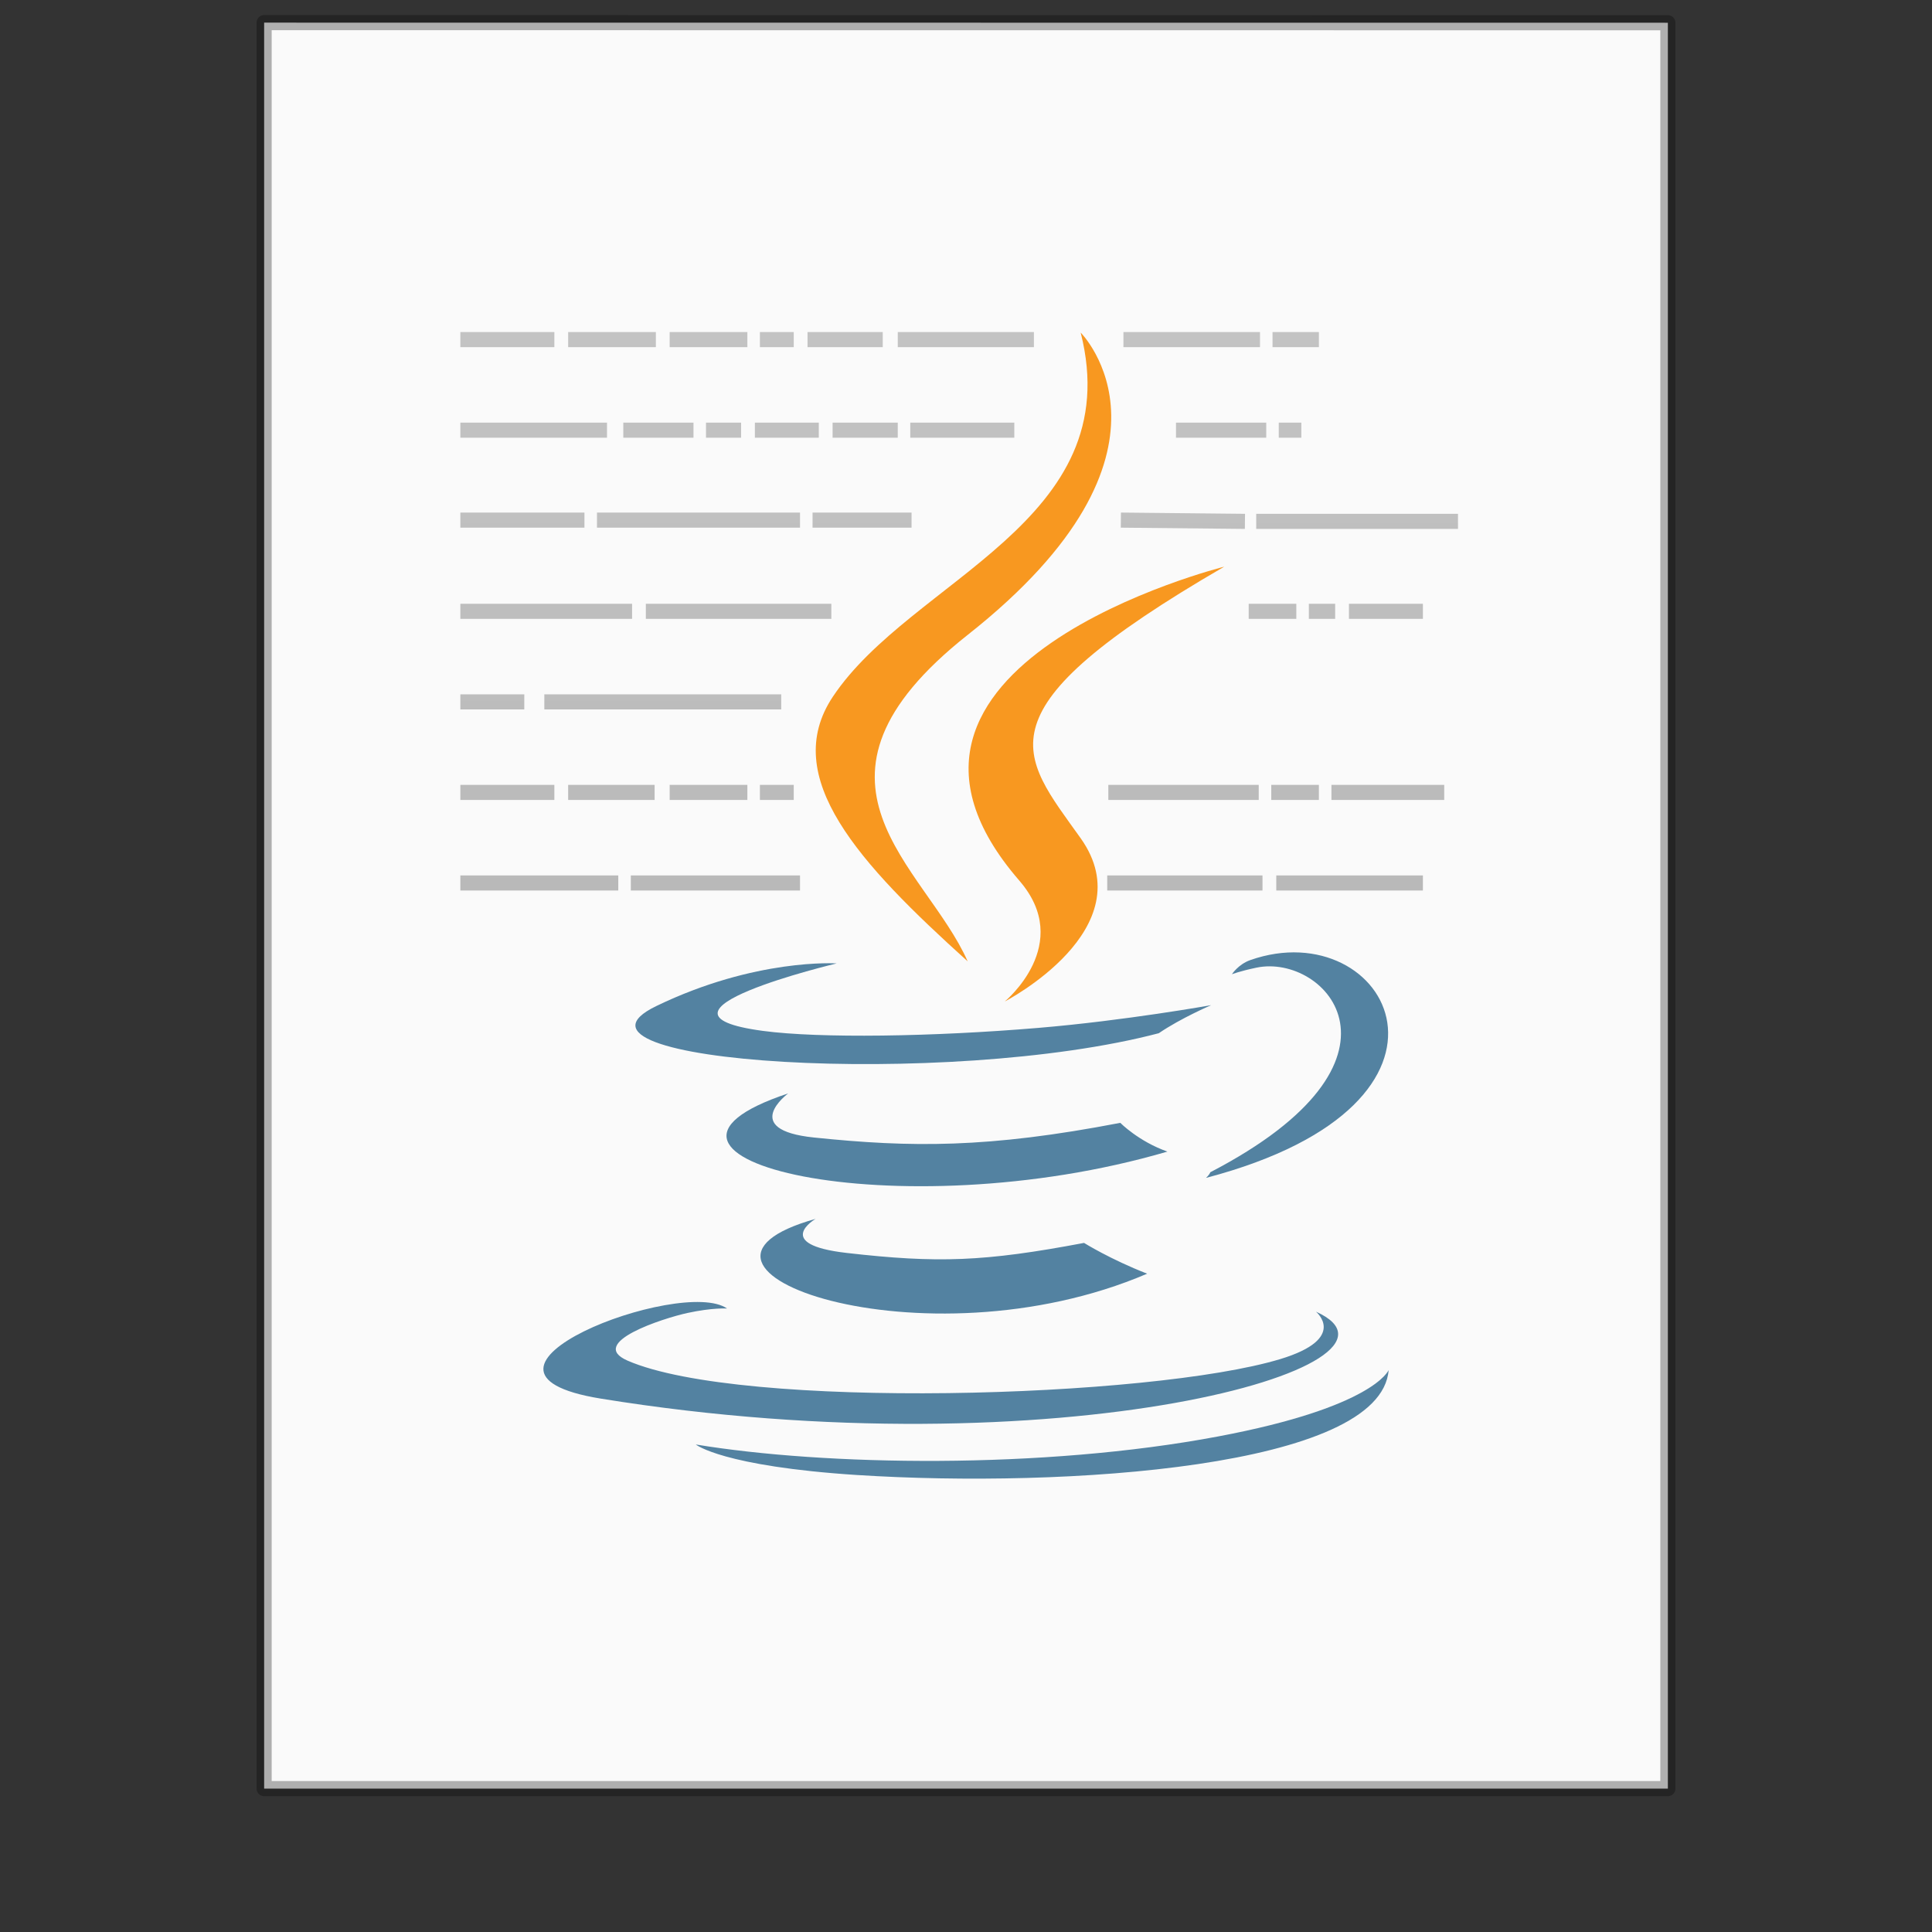 <?xml version="1.0" encoding="UTF-8" standalone="no"?>
<svg
   xmlns:dc="http://purl.org/dc/elements/1.1/"
   xmlns:cc="http://creativecommons.org/ns#"
   xmlns:rdf="http://www.w3.org/1999/02/22-rdf-syntax-ns#"
   xmlns:svg="http://www.w3.org/2000/svg"
   xmlns="http://www.w3.org/2000/svg"
   xmlns:xlink="http://www.w3.org/1999/xlink"
   version="1.1"
   width="128"
   height="128"
   id="svg3099">
  <rect width="100%" height="100%" fill="#333333" stroke="none"/>
  <defs
     id="defs3101">
    <linearGradient
       x1="22.004"
       y1="47.813"
       x2="22.004"
       y2="3.364"
       id="linearGradient3046"
       xlink:href="#linearGradient3104-5"
       gradientUnits="userSpaceOnUse"
       gradientTransform="matrix(2.657,0,0,2.648,-3.995,-7.61)" />
    <linearGradient
       id="linearGradient3104-5">
      <stop
         id="stop3106-2"
         style="stop-color:#aaaaaa;stop-opacity:1"
         offset="0" />
      <stop
         id="stop3108-5"
         style="stop-color:#c8c8c8;stop-opacity:1"
         offset="1" />
    </linearGradient>
  </defs>
  <path
     style="display:inline;fill:#fafafa;fill-opacity:1;stroke:none"
     id="path4160"
     d="m 17.5,1.5 c 21.311,0 93,0.007 93,0.007 l 1.1e-4,116.993 c 0,0 -62,0 -93,0 0,-39 0,-78 0,-117 z" />
  <path
     style="display:inline;opacity:0.3;fill:none;stroke:#000000;stroke-width:1;stroke-linecap:butt;stroke-linejoin:round;stroke-miterlimit:4;stroke-dasharray:none;stroke-dashoffset:0;stroke-opacity:1"
     id="path4160-4"
     d="m 17.5,1.5 c 21.311,0 93,0.007 93,0.007 l 1.1e-4,116.993 c 0,0 -62,0 -93,0 0,-39 0,-78 0,-117 z" />
  <path
     style="fill:none;stroke:url(#linearGradient3046);stroke-width:1px;stroke-linecap:butt;stroke-linejoin:miter;stroke-opacity:1"
     id="path3475"
     d="m 30.5,22.5 h 6.228 z m 7.141,0 h 5.812 z m 6.726,0 h 5.148 z m 5.979,0 h 2.242 z m 3.155,0 h 4.982 z m 5.979,0 H 68.499 Z m 14.95,0 h 9.048 z m 9.878,0 h 3.072 z M 30.5,28.5 h 9.715 z m 10.795,0 h 4.65 z m 5.48,0 h 2.325 z m 3.238,0 h 4.235 z m 5.148,0 h 4.318 z m 5.148,0 h 6.892 z m 17.604,0 h 5.979 z m 6.809,0 h 1.495 z M 30.5,34.459 h 8.221 z m 9.051,0 h 13.452 z m 14.282,0 h 6.56 z m 20.427,0 8.221,0.083 z m 8.968,0.083 H 96.596 Z M 30.5,40.5 h 11.376 z m 12.289,0 H 55.079 Z m 39.94,0 h 3.155 z m 3.986,0 h 1.744 z m 2.657,0 H 94.271 Z M 30.5,46.5 h 4.235 z m 5.563,0 H 51.757 Z M 30.5,52.5 h 6.228 z m 7.141,0 h 5.729 z m 6.726,0 h 5.148 z m 5.979,0 h 2.242 z m 23.084,0 h 9.964 z m 10.795,0 h 3.155 z m 3.986,0 h 7.473 z M 30.5,58.5 h 10.462 z m 11.293,0 h 11.21 z m 31.564,0 h 10.286 z m 11.199,0 H 94.271 Z" />
  <g
     transform="translate(-1.3373058e-6)"
     id="g862">
    <g
       id="g906">
      <path
         id="path4095-0"
         d="m 67.529,58.34 c 3.665,4.218 -0.961,8.011 -0.961,8.011 0,0 9.3,-4.8 5.03,-10.814 -3.99,-5.605 -7.048,-8.39 9.511,-17.993 1.68e-4,0 -25.993,6.49 -13.579,20.795 z"
         style="clip-rule:evenodd;fill:#f89820;fill-opacity:1;fill-rule:evenodd;stroke-width:1.3" />
      <path
         id="path4103"
         d="m 71.598,22.035 c 0,0 7.888,7.893 -7.484,20.026 -12.327,9.737 -2.811,15.286 -0.004,21.63 C 56.913,57.199 51.635,51.483 55.175,46.164 60.375,38.357 74.78,34.571 71.598,22.035 v 0 z"
         style="clip-rule:evenodd;fill:#f89820;fill-opacity:1;fill-rule:evenodd;stroke-width:1.3" />
    </g>
    <g
       id="g920">
      <path
         id="path4091-2"
         d="m 54.034,80.754 c 0,0 -2.9,1.688 2.066,2.257 6.017,0.687 9.092,0.588 15.721,-0.665 0,0 1.746,1.092 4.181,2.039 -14.865,6.369 -33.643,-0.369 -21.968,-3.631 z"
         style="clip-rule:evenodd;fill:#5382a1;fill-opacity:1;fill-rule:evenodd;stroke-width:1.3" />
      <path
         id="path4093-2"
         d="m 52.217,72.442 c 0,0 -3.253,2.408 1.717,2.922 6.428,0.664 11.503,0.718 20.289,-0.973 0,0 1.212,1.232 3.122,1.905 -17.97,5.256 -37.985,0.414 -25.127,-3.854 z"
         style="clip-rule:evenodd;fill:#5382a1;fill-opacity:1;fill-rule:evenodd;stroke-width:1.3" />
      <path
         id="path4097-6"
         d="m 87.189,86.904 c 0,0 2.147,1.77 -2.364,3.138 -8.578,2.598 -35.71,3.382 -43.246,0.104 -2.707,-1.179 2.372,-2.813 3.97,-3.159 1.666,-0.36 2.618,-0.295 2.618,-0.295 -3.013,-2.122 -19.473,4.167 -8.36,5.97 30.306,4.912 55.243,-2.213 47.383,-5.759 v 0 z"
         style="clip-rule:evenodd;fill:#5382a1;fill-opacity:1;fill-rule:evenodd;stroke-width:1.3" />
      <path
         id="path4099"
         d="m 55.43,63.829 c 0,0 -13.799,3.279 -4.886,4.47 3.764,0.504 11.264,0.388 18.255,-0.199 5.712,-0.479 11.444,-1.505 11.444,-1.505 0,0 -2.013,0.863 -3.47,1.858 -14.016,3.686 -41.086,1.97 -33.292,-1.799 6.589,-3.187 11.949,-2.825 11.949,-2.825 z"
         style="clip-rule:evenodd;fill:#5382a1;fill-opacity:1;fill-rule:evenodd;stroke-width:1.3" />
      <path
         id="path4101"
         d="m 80.186,77.665 c 14.246,-7.401 7.659,-14.514 3.061,-13.556 -1.124,0.235 -1.629,0.438 -1.629,0.438 0,0 0.419,-0.656 1.217,-0.939 9.096,-3.196 16.09,9.431 -2.933,14.431 -1.69e-4,0 0.219,-0.198 0.285,-0.375 z"
         style="clip-rule:evenodd;fill:#5382a1;fill-opacity:1;fill-rule:evenodd;stroke-width:1.3" />
      <path
         id="path4105"
         d="M 56.831,97.726 C 70.503,98.601 91.503,97.24 92,90.77 c 0,0 -0.955,2.453 -11.3,4.399 -11.67,2.197 -26.068,1.941 -34.603,0.532 0,0 1.749,1.447 10.734,2.026 z"
         style="clip-rule:evenodd;fill:#5382a1;fill-opacity:1;fill-rule:evenodd;stroke-width:1.3" />
    </g>
  </g>
</svg>
